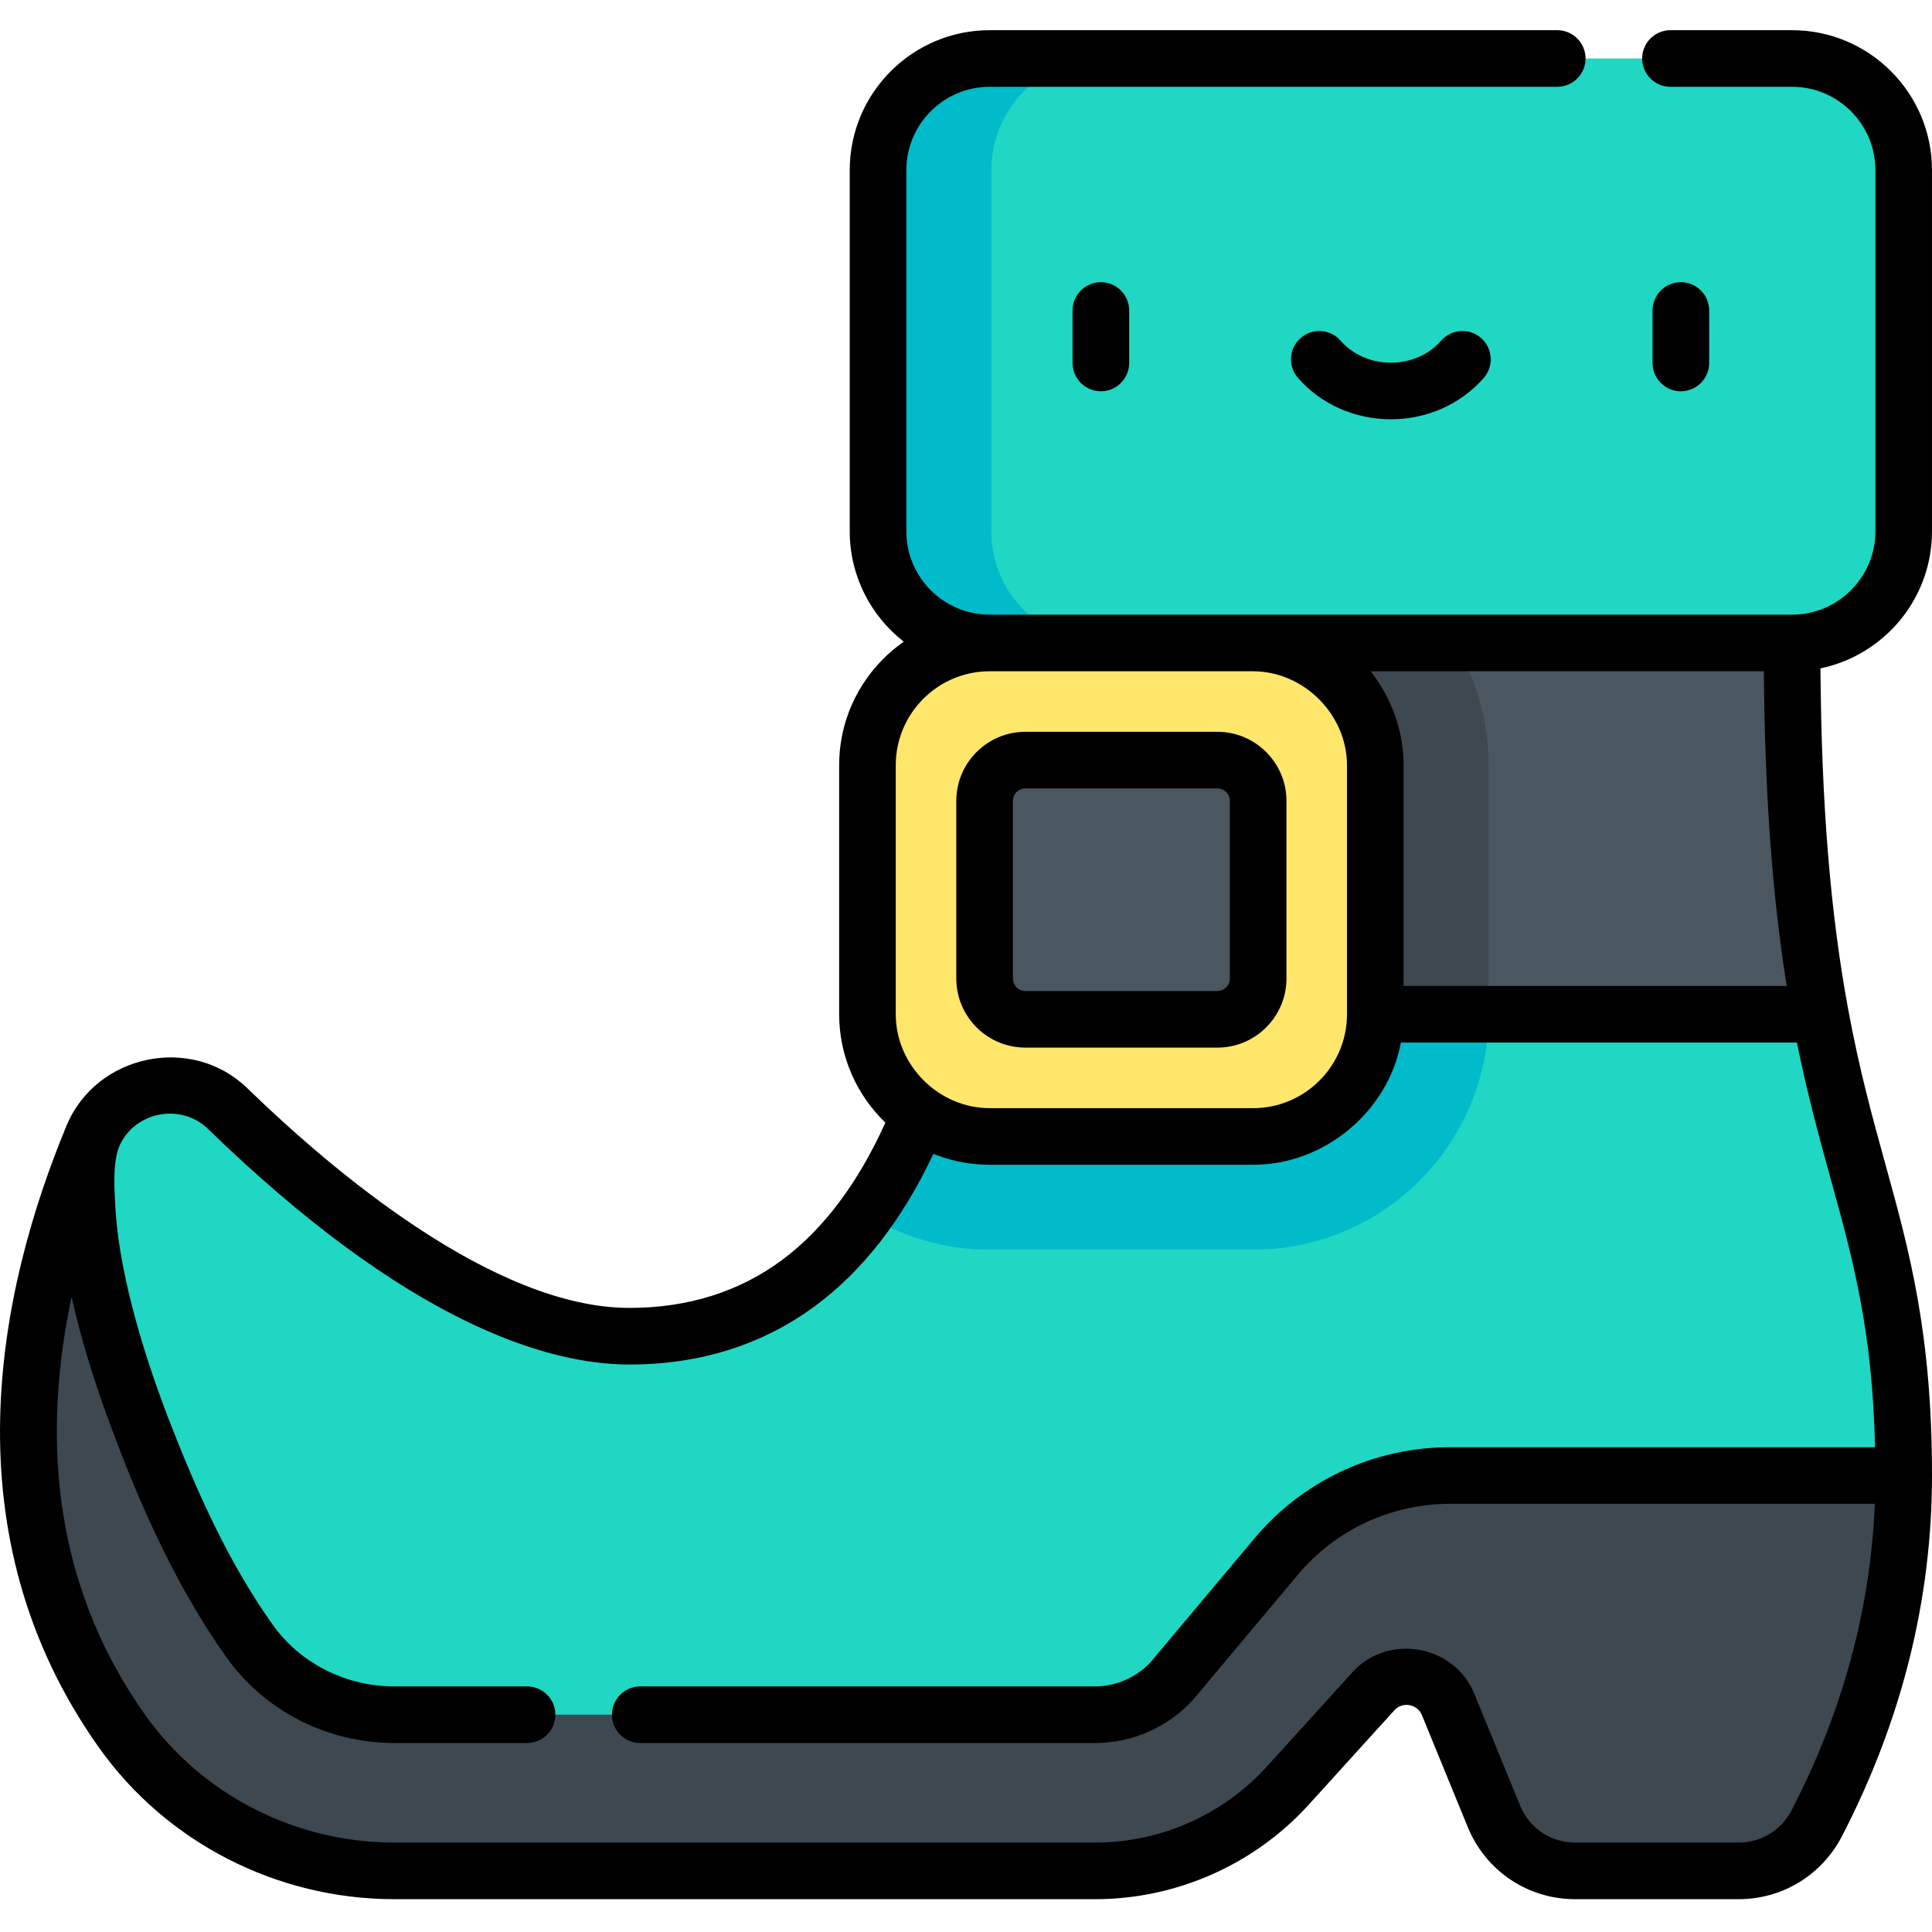 <svg height="512pt" viewBox="0 -8 512.001 512" width="512pt" xmlns="http://www.w3.org/2000/svg"><path d="m504.523 383.027-22.742 22.742h-109.527l-62.598 59.652h-219.879l-42.426-26.387-28.453-109.164 5.688-36.699c5.984-14.402 24.574-18.273 35.762-7.398 25.246 24.531 68.582 60.336 106.473 60.336 40.098 0 70.609-25.715 85.469-85.324l116.324-38.008 113.809 38.008c8.766 47.523 22.102 65.992 22.102 122.242zm0 0" fill="#1fd7c3"/><path d="m368.617 222.777-116.328 38.008c-5.547 22.246-13.273 39.766-22.863 52.996 9.551 5.945 20.812 9.391 32.867 9.391h69.816c34.398 0 62.383-27.984 62.383-62.383v-29.371zm0 0" fill="#00bbc9"/><path d="m482.422 260.785h-230.133c6.496-26.078 10.008-58.648 10.008-98.395l106.316-35.117 106.328 35.117c0 44.949 3.188 75.145 7.48 98.395zm0 0" fill="#4a5660"/><path d="m504.523 383.027c0 37.344-10.926 68.777-23.031 92.152-4.004 7.738-11.953 12.621-20.664 12.621h-43.387c-9.426 0-17.91-5.688-21.492-14.41l-12.18-29.738c-3.309-8.07-13.895-9.934-19.75-3.477l-22.672 24.988c-13.078 14.422-31.641 22.641-51.105 22.641h-185.68c-28.633 0-55.648-13.691-72.223-37.055-21.895-30.867-39.062-82.086-7.75-157.578-9.363 35.762 23.91 108.82 41.512 133.633 8.711 12.281 23.086 19.609 38.461 19.609h185.68c7.77 0 15.23-3.301 20.445-9.055l27.504-32.82c11.422-13.637 28.301-21.512 46.086-21.512zm0 0" fill="#3d4851"/><path d="m262.297 162.391c0 39.746-3.508 72.316-10.008 98.395h142.203v-66.008c0-29.133-20.074-53.66-47.117-60.488zm0 0" fill="#3d4851"/><path d="m332.109 162.395h-69.816c-17.883 0-32.383 14.496-32.383 32.383v66.012c0 17.883 14.5 32.383 32.383 32.383h69.816c17.883 0 32.379-14.5 32.379-32.383v-66.012c0-17.887-14.496-32.383-32.379-32.383zm0 0" fill="#ffe76c"/><path d="m322.641 193.438h-50.879c-5.973 0-10.809 4.836-10.809 10.805v47.078c0 5.973 4.836 10.809 10.809 10.809h50.875c5.973 0 10.812-4.84 10.812-10.809v-47.078c0-5.969-4.84-10.805-10.809-10.805zm0 0" fill="#4a5660"/><path d="m474.938 7.5h-212.645c-16.34 0-29.582 13.246-29.582 29.582v95.73c0 16.336 13.242 29.582 29.582 29.582h212.645c16.34 0 29.586-13.242 29.586-29.582v-95.73c0-16.336-13.246-29.582-29.586-29.582zm0 0" fill="#1fd7c3"/><path d="m262.715 132.812v-95.73c0-16.336 13.242-29.582 29.582-29.582h-30.004c-16.336 0-29.582 13.246-29.582 29.582v95.73c0 16.336 13.242 29.582 29.582 29.582h30.004c-16.34 0-29.582-13.246-29.582-29.582zm0 0" fill="#00bbc9"/><path d="m284.238 74.281v13.91c0 4.141 3.359 7.5 7.504 7.5 4.141 0 7.5-3.359 7.5-7.5v-13.91c0-4.145-3.359-7.5-7.5-7.5-4.145 0-7.504 3.355-7.504 7.5zm0 0"/><path d="m452.945 88.191v-13.91c0-4.145-3.359-7.5-7.5-7.5-4.145 0-7.5 3.355-7.5 7.5v13.91c0 4.141 3.355 7.5 7.5 7.5 4.141 0 7.5-3.359 7.5-7.5zm0 0"/><path d="m381.914 82.285c-3.238 3.703-8.094 5.828-13.32 5.828s-10.086-2.125-13.32-5.828c-2.727-3.117-7.465-3.438-10.586-.711-3.121 2.727-3.438 7.465-.711 10.586 6.086 6.961 15.059 10.953 24.617 10.953 9.555 0 18.527-3.992 24.613-10.953 2.727-3.121 2.41-7.859-.711-10.586-3.117-2.727-7.855-2.406-10.582.711zm0 0"/><path d="m271.738 269.629h50.879c10.094 0 18.309-8.211 18.309-18.309v-47.078c0-10.094-8.215-18.309-18.309-18.309h-50.879c-10.098 0-18.309 8.215-18.309 18.309v47.078c0 10.098 8.211 18.309 18.309 18.309zm-3.309-65.387c0-1.824 1.484-3.305 3.309-3.305h50.879c1.824 0 3.309 1.48 3.309 3.305v47.078c0 1.824-1.484 3.309-3.309 3.309h-50.879c-1.824 0-3.309-1.484-3.309-3.309zm0 0"/><path d="m290.219 495.305c21.547 0 42.195-9.152 56.66-25.102 0 0 22.672-24.988 22.676-24.992 2.129-2.348 6.062-1.625 7.254 1.281l12.18 29.742c4.754 11.586 15.914 19.07 28.43 19.07h43.387c11.531 0 22-6.391 27.324-16.676 15.84-30.586 23.871-62.754 23.871-95.602 0-37.781-6.004-59.52-12.363-82.531-3.383-12.258-6.887-24.93-9.863-41.074-4.727-25.586-7.074-54.426-7.332-90.297 16.852-3.488 29.555-18.441 29.555-36.312v-95.73c0-20.445-16.633-37.082-37.082-37.082h-32.227c-4.145 0-7.5 3.359-7.5 7.5 0 4.145 3.355 7.5 7.5 7.5h32.227c12.176 0 22.082 9.906 22.082 22.082v95.73c0 12.176-9.906 22.082-22.082 22.082h-212.645c-12.176 0-22.082-9.906-22.082-22.082v-95.73c0-12.176 9.906-22.082 22.082-22.082h150.418c4.141 0 7.5-3.355 7.5-7.5 0-4.141-3.359-7.5-7.5-7.5h-150.418c-20.449 0-37.082 16.637-37.082 37.082v95.73c0 11.871 5.613 22.453 14.32 29.242-10.34 7.215-17.121 19.188-17.121 32.723v66.012c0 11.273 4.707 21.457 12.246 28.719-7.25 16.074-16.473 28.336-27.469 36.473-11.324 8.379-24.902 12.629-40.367 12.629-35.969 0-78.871-36.473-101.246-58.211-14.758-14.344-40.051-9.035-47.914 9.902-18.234 43.965-31.551 108.242 8.559 164.789 17.867 25.18 47.152 40.215 78.344 40.215zm177.227-325.41c.258 32.426 2.207 59.324 6.051 83.387h-101.527v-58.504c0-8.797-3.039-17.41-8.359-24.391-.125-.164-.25-.332-.379-.492zm-230.059 24.883c0-13.723 11.164-24.883 24.883-24.883h69.816c13.418 0 24.879 11.477 24.879 24.883v66.012c0 13.719-11.16 24.883-24.879 24.883 0 0-69.809 0-69.816 0-13.438 0-24.883-11.301-24.883-24.883zm-198.953 251.633c-25.555-36.023-26.836-76.035-19.461-110.695 2.441 10.961 5.844 21.699 9.184 30.93 8.098 22.379 17.977 45.008 31.805 64.5 10.113 14.258 26.777 22.77 44.578 22.77h35.137c4.141 0 7.5-3.359 7.5-7.5 0-4.145-3.359-7.5-7.5-7.5h-35.137c-12.949 0-25.039-6.148-32.344-16.449-11.875-16.738-20.25-35.66-27.625-54.723-.012-.031-.023-.059-.035-.09-7.441-19.395-13.145-39.812-13.992-56.121-.223-4.484-.762-11.961 1.281-16.227 4.227-8.832 16.254-10.973 23.273-4.152 53.121 51.621 90.062 62.457 111.699 62.457 18.746 0 35.328-5.238 49.289-15.57 12.582-9.309 23.074-22.828 31.266-40.254.32.129.645.246.969.367 4.449 1.664 9.199 2.52 13.945 2.52h69.816.082c18.734-.004 35.613-13.977 39.094-32.387h104.949c2.809 13.895 5.934 25.215 8.969 36.203 5.887 21.305 11.027 39.914 11.738 71.039h-112.656c-20.062 0-38.957 8.816-51.836 24.191 0 0-27.512 32.805-27.566 32.859-3.707 3.918-9.098 6.336-14.633 6.336h-120.543c-4.145 0-7.504 3.355-7.504 7.5 0 4.141 3.359 7.5 7.504 7.5h120.539c9.891 0 19.371-4.199 26.004-11.516.066-.074 27.695-33.043 27.695-33.043 10.023-11.965 24.727-18.828 40.336-18.828h112.594c-1.125 27.828-8.527 55.109-22.043 81.203-2.734 5.285-8.098 8.57-14 8.57h-43.387c-6.406 0-12.117-3.832-14.547-9.758 0 0-12.172-29.715-12.184-29.742-5.301-12.941-22.848-16.027-32.246-5.668l-22.672 24.992c-11.625 12.82-28.23 20.176-45.547 20.176h-185.684c-26.336 0-51.047-12.668-66.105-33.891zm0 0"/></svg>
